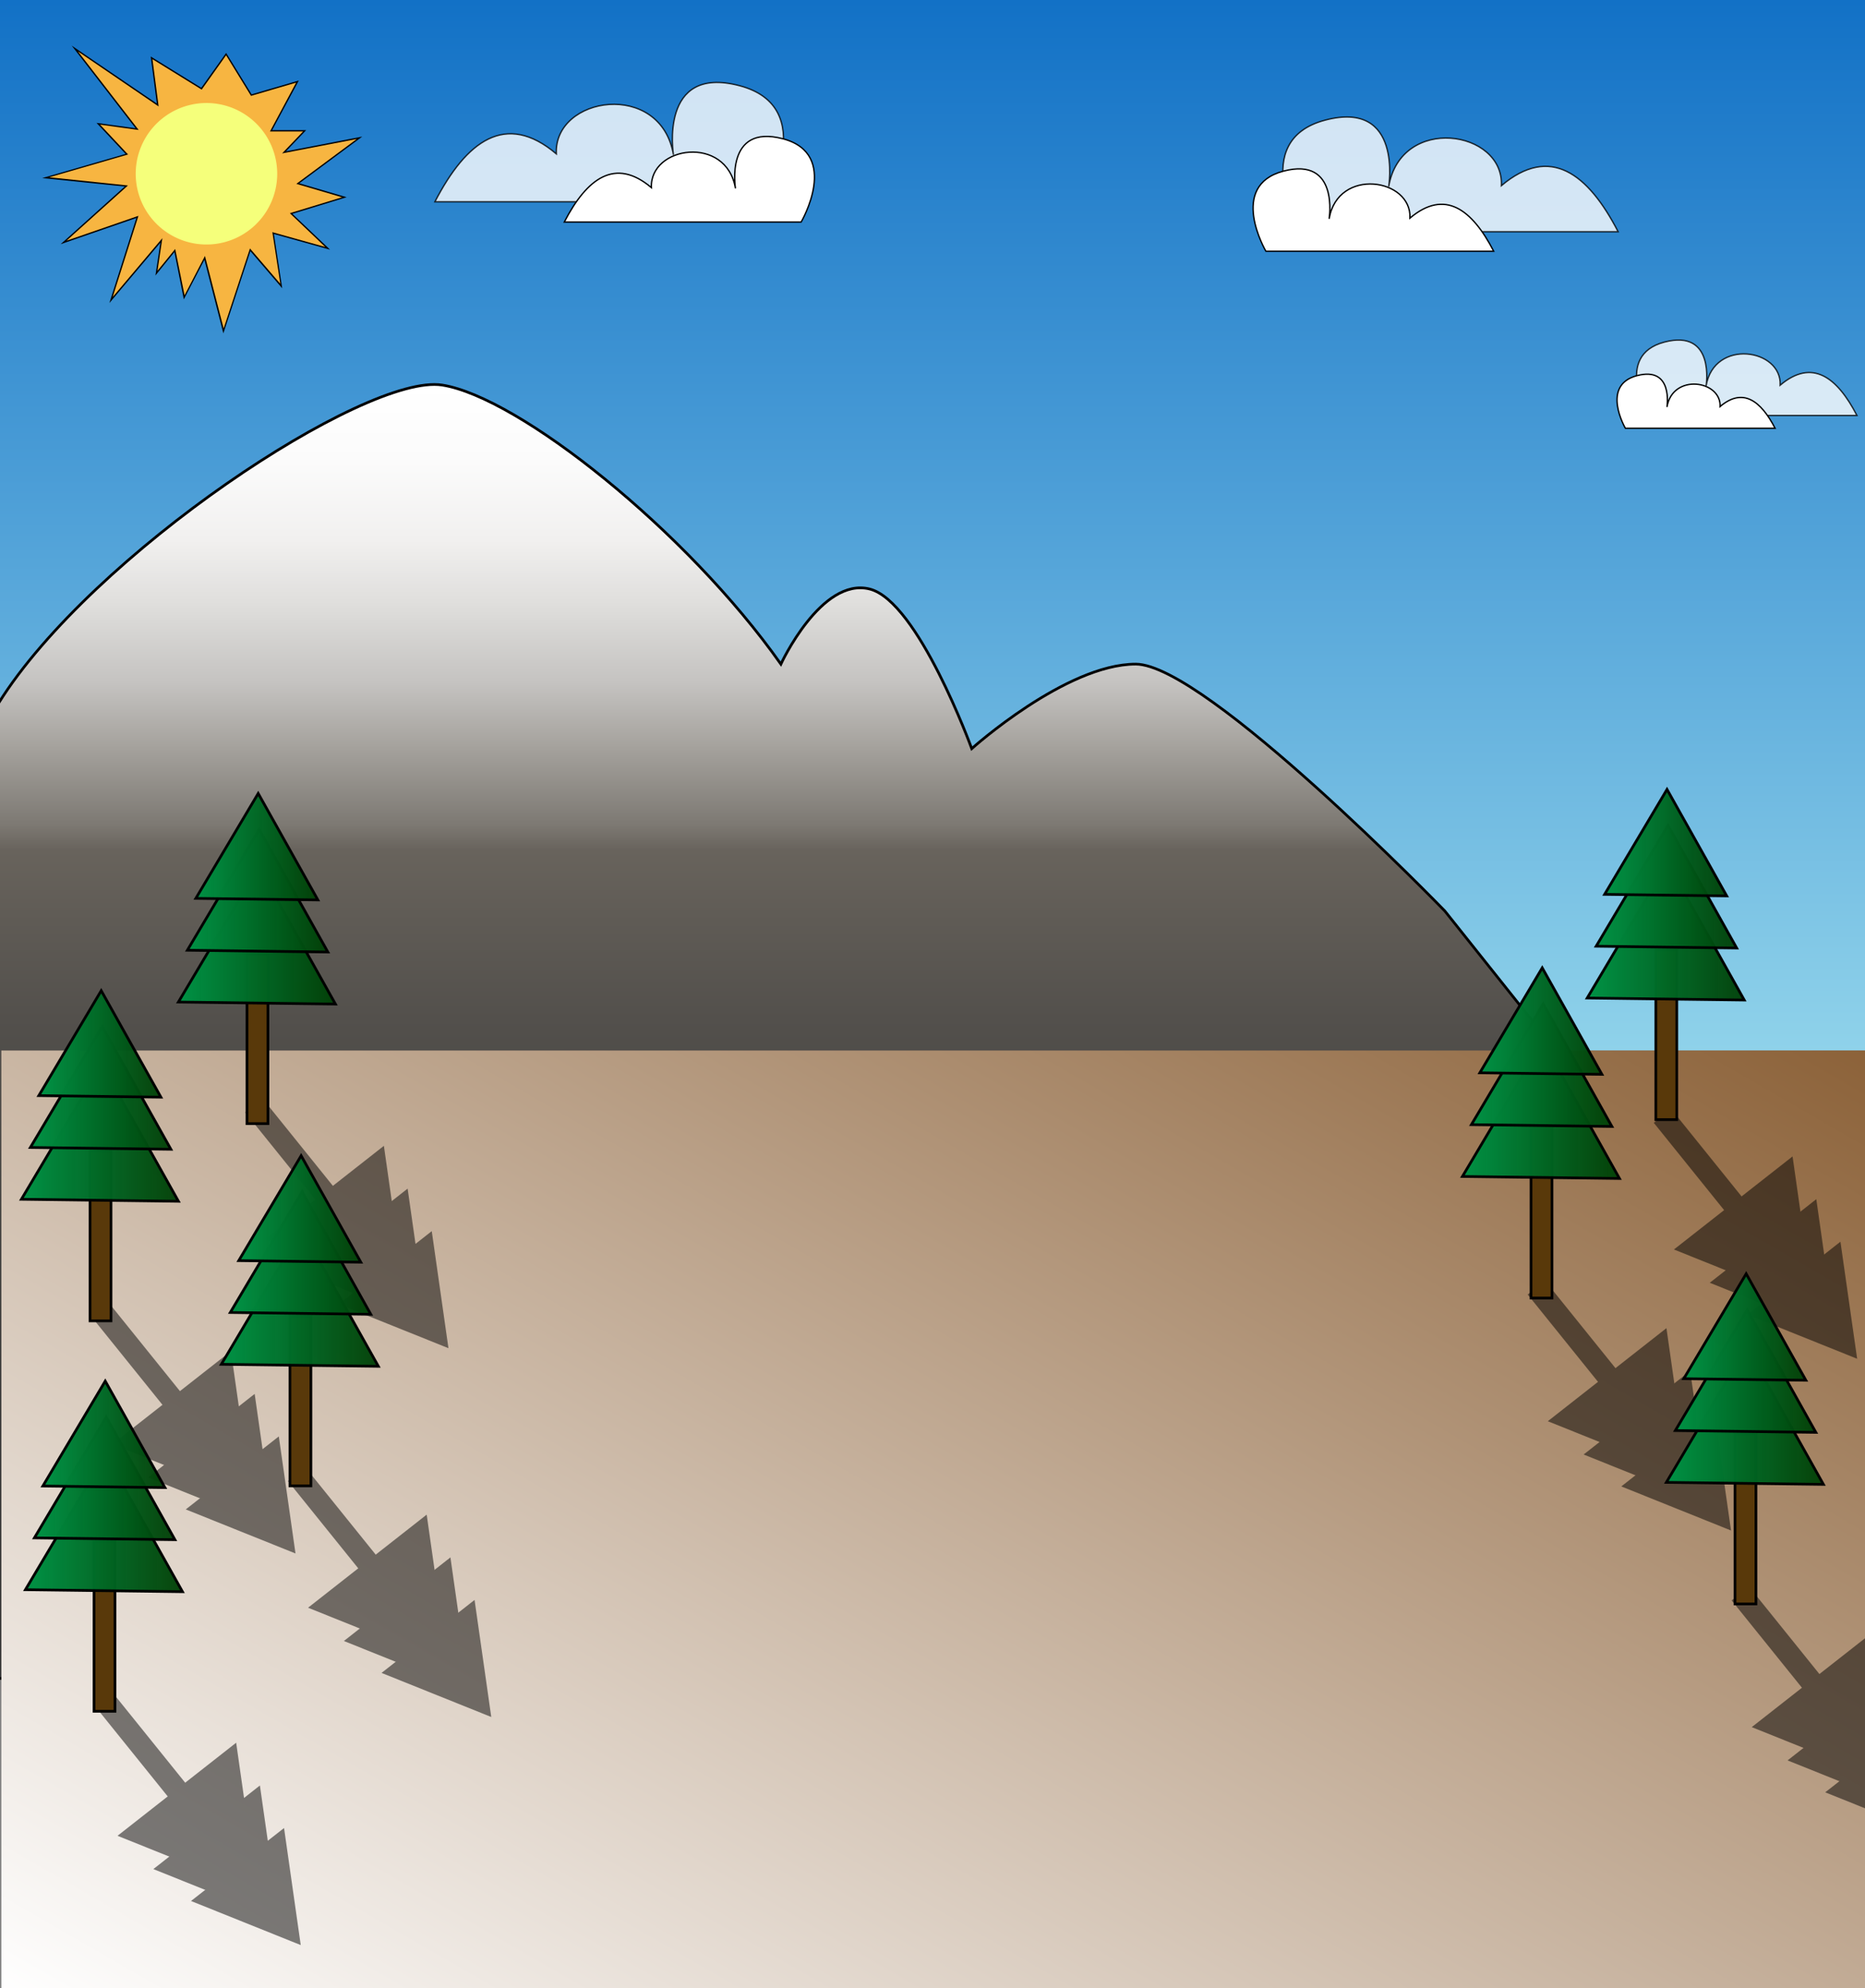 <svg id="Layer_1" data-name="Layer 1" xmlns="http://www.w3.org/2000/svg" xmlns:xlink="http://www.w3.org/1999/xlink" width="1390" height="1482" viewBox="0 0 1390 1482">
  <rect x="0" y="0" width="1390" height="1482" fill="#808080" stroke="none"/>
  <defs>
    <linearGradient id="linear-gradient" x1="695" y1="783" x2="695" gradientUnits="userSpaceOnUse">
      <stop offset="0" stop-color="#8fd2ea"/>
      <stop offset="1" stop-color="#1271c6"/>
    </linearGradient>
    <linearGradient id="linear-gradient-2" x1="586.52" y1="1251" x2="586.52" y2="286.57" gradientUnits="userSpaceOnUse">
      <stop offset="0.02" stop-color="#333"/>
      <stop offset="0.2" stop-color="#363636"/>
      <stop offset="0.36" stop-color="#41403e"/>
      <stop offset="0.51" stop-color="#53504c"/>
      <stop offset="0.64" stop-color="#68635c"/>
      <stop offset="0.66" stop-color="#7d7973"/>
      <stop offset="0.72" stop-color="#a5a29d"/>
      <stop offset="0.77" stop-color="#c5c3c1"/>
      <stop offset="0.83" stop-color="#dfdedc"/>
      <stop offset="0.88" stop-color="#f1f0ef"/>
      <stop offset="0.94" stop-color="#fbfbfb"/>
      <stop offset="1" stop-color="#fff"/>
    </linearGradient>
    <linearGradient id="linear-gradient-3" x1="370.26" y1="1698.19" x2="1021.74" y2="569.81" gradientUnits="userSpaceOnUse">
      <stop offset="0" stop-color="#fff"/>
      <stop offset="1" stop-color="#8c6239"/>
    </linearGradient>
    <linearGradient id="linear-gradient-4" x1="18.94" y1="1135.31" x2="136" y2="1135.31" gradientUnits="userSpaceOnUse">
      <stop offset="0" stop-color="#009245"/>
      <stop offset="1" stop-color="#003f05" stop-opacity="0.96"/>
    </linearGradient>
    <linearGradient id="linear-gradient-5" x1="25.63" y1="1101.91" x2="130.36" y2="1101.91" xlink:href="#linear-gradient-4"/>
    <linearGradient id="linear-gradient-6" x1="31.94" y1="1069.07" x2="122.92" y2="1069.07" xlink:href="#linear-gradient-4"/>
    <linearGradient id="linear-gradient-7" x1="164.94" y1="967.31" x2="282" y2="967.31" xlink:href="#linear-gradient-4"/>
    <linearGradient id="linear-gradient-8" x1="171.63" y1="933.91" x2="276.36" y2="933.91" xlink:href="#linear-gradient-4"/>
    <linearGradient id="linear-gradient-9" x1="177.94" y1="901.07" x2="268.92" y2="901.07" xlink:href="#linear-gradient-4"/>
    <linearGradient id="linear-gradient-10" x1="1241.94" y1="1055.31" x2="1359" y2="1055.31" xlink:href="#linear-gradient-4"/>
    <linearGradient id="linear-gradient-11" x1="1248.63" y1="1021.91" x2="1353.36" y2="1021.91" xlink:href="#linear-gradient-4"/>
    <linearGradient id="linear-gradient-12" x1="1254.94" y1="989.07" x2="1345.92" y2="989.07" xlink:href="#linear-gradient-4"/>
    <linearGradient id="linear-gradient-13" x1="1089.94" y1="827.31" x2="1207" y2="827.31" xlink:href="#linear-gradient-4"/>
    <linearGradient id="linear-gradient-14" x1="1096.63" y1="793.91" x2="1201.36" y2="793.91" xlink:href="#linear-gradient-4"/>
    <linearGradient id="linear-gradient-15" x1="1102.94" y1="761.07" x2="1193.92" y2="761.07" xlink:href="#linear-gradient-4"/>
    <linearGradient id="linear-gradient-16" x1="1182.94" y1="694.31" x2="1300" y2="694.31" xlink:href="#linear-gradient-4"/>
    <linearGradient id="linear-gradient-17" x1="1189.63" y1="660.91" x2="1294.36" y2="660.91" xlink:href="#linear-gradient-4"/>
    <linearGradient id="linear-gradient-18" x1="1195.94" y1="628.07" x2="1286.92" y2="628.07" xlink:href="#linear-gradient-4"/>
    <linearGradient id="linear-gradient-19" x1="15.94" y1="844.31" x2="133" y2="844.31" xlink:href="#linear-gradient-4"/>
    <linearGradient id="linear-gradient-20" x1="22.63" y1="810.91" x2="127.36" y2="810.91" xlink:href="#linear-gradient-4"/>
    <linearGradient id="linear-gradient-21" x1="28.94" y1="778.07" x2="119.92" y2="778.07" xlink:href="#linear-gradient-4"/>
    <linearGradient id="linear-gradient-22" x1="132.94" y1="697.31" x2="250" y2="697.31" xlink:href="#linear-gradient-4"/>
    <linearGradient id="linear-gradient-23" x1="139.63" y1="663.91" x2="244.36" y2="663.91" xlink:href="#linear-gradient-4"/>
    <linearGradient id="linear-gradient-24" x1="145.94" y1="631.07" x2="236.92" y2="631.07" xlink:href="#linear-gradient-4"/>
  </defs>
  <title>viking_background</title>
  <rect width="1390" height="783" fill="url(#linear-gradient)"/>
  <path d="M-1,524C68.18,413.28,272.47,278,329.57,287S511.8,395.49,582,495c0,0,30-65,66.11-56s76.13,119,76.13,119,70.12-63,122.21-63,230.39,184,230.39,184l78.32,98.32L1178,1251H-5Z" stroke="#000" stroke-miterlimit="10" stroke-width="2" fill="url(#linear-gradient-2)"/>
  <g>
    <g>
      <polygon points="152.55 192.21 137.25 221.61 130.26 186.74 116.56 203.55 120.25 179.13 82.77 223.6 102.4 161.66 47.38 180.7 94.17 138.64 34.1 132.41 94.56 114.9 73.27 92.21 102.2 96.21 55.76 36.14 117.58 78.28 113 43.15 150.2 66.15 168.54 40.34 187.31 70.9 221.71 60.81 202 97.5 227.02 97.5 211.67 113.55 267.94 102.7 221.95 136.83 256.61 147.04 216.95 159.14 244.21 185.07 203.56 173.72 209.62 213.22 186.45 186.19 166.57 246.68 152.55 192.21" fill="#f7b541"/>
      <path d="M58.08,38.33l58.29,39.74,1.85,1.25-.29-2.21-4.3-33,35.91,22.19.8.5.54-.77,17.63-24.81,18.18,29.6.4.65.73-.22,32.88-9.65L202,96.53l-.8,1.47h24.69l-13.46,14.07-2.16,2.27,3.08-.6,52.57-10.13-43.42,32.22-1.61,1.2,1.92.56,32.1,9.46-37.25,11.36-1.64.5,1.24,1.18,25.19,24-38-10.61L203,173l.23,1.53,5.68,37-21.45-25-1.16-1.35-.55,1.69-19.07,58-13.27-51.55-.66-2.53-1.2,2.31-14,27L131,187.68l-.42-2.08-1.34,1.64-11.87,14.58L120.48,181l.53-3.5-2.28,2.71L84,221.36l18.58-58.6.6-1.89-1.88.65-51.75,17.9,44.11-39.65,1.68-1.51L93.1,138l-56.4-5.86,57.21-16.56,1.57-.46L94.36,114,74.6,92.9l26.32,3.64,2.43.33-1.5-1.93L58.08,38.33M53.43,34l47.63,61.6-29.12-4,21.69,23.13-62.13,18L93,139,45.21,182l56.42-19.52-20.1,63.38,38-45-3.69,24.48L130,187.87,137,223.1l15.35-29.5,14.12,54.86,20.14-61.27,23.73,27.69-6.21-40.47L246,186.09l-28.1-26.72L258.35,147l-35.3-10.39L270,101.8l-56.88,11L228.19,97H202.84l19.87-37L187.54,70.31l-19-30.88-18.51,26-37.69-23.3,4.57,35.07L53.43,34Z"/>
    </g>
    <path d="M206.61,129.55a52.73,52.73,0,1,1-31.35-48.24A52.78,52.78,0,0,1,206.61,129.55Z" fill="#f5ff7b"/>
  </g>
  <rect x="1" y="783" width="1390" height="702" fill="url(#linear-gradient-3)"/>
  <g opacity="0.5">
    <rect x="109.28" y="1256.52" width="14.54" height="117.61" transform="translate(1032.44 2266.56) rotate(141.15)" stroke="#000" stroke-miterlimit="10" stroke-width="2"/>
    <polygon points="89.58 1368.01 132.42 1334.4 175.27 1300.78 182.96 1354.69 190.65 1408.61 140.11 1388.31 89.58 1368.01" stroke="#000" stroke-miterlimit="10" stroke-width="2"/>
    <polygon points="116.29 1392.82 154.63 1362.74 192.96 1332.66 199.84 1380.9 206.72 1429.14 161.51 1410.98 116.29 1392.82" stroke="#000" stroke-miterlimit="10" stroke-width="2"/>
    <polygon points="144.35 1416.61 177.65 1390.48 210.96 1364.36 216.93 1406.26 222.91 1448.17 183.63 1432.39 144.35 1416.61" stroke="#000" stroke-miterlimit="10" stroke-width="2"/>
  </g>
  <g opacity="0.5">
    <rect x="251.28" y="1086.52" width="14.54" height="117.61" transform="translate(1178.38 1875.09) rotate(141.15)" stroke="#000" stroke-miterlimit="10" stroke-width="2"/>
    <polygon points="231.58 1198.01 274.42 1164.4 317.27 1130.78 324.96 1184.69 332.65 1238.61 282.11 1218.31 231.58 1198.01" stroke="#000" stroke-miterlimit="10" stroke-width="2"/>
    <polygon points="258.29 1222.82 296.63 1192.74 334.96 1162.66 341.84 1210.9 348.72 1259.14 303.51 1240.98 258.29 1222.82" stroke="#000" stroke-miterlimit="10" stroke-width="2"/>
    <polygon points="286.35 1246.61 319.65 1220.48 352.95 1194.36 358.93 1236.26 364.91 1278.17 325.63 1262.39 286.35 1246.61" stroke="#000" stroke-miterlimit="10" stroke-width="2"/>
  </g>
  <g opacity="0.5">
    <rect x="1269.28" y="819.52" width="14.54" height="117.61" transform="translate(2821.67 761.55) rotate(141.15)" stroke="#000" stroke-miterlimit="10" stroke-width="2"/>
    <polygon points="1249.58 931.01 1292.42 897.4 1335.27 863.78 1342.96 917.7 1350.65 971.61 1300.11 951.31 1249.58 931.01" stroke="#000" stroke-miterlimit="10" stroke-width="2"/>
    <polygon points="1276.29 955.82 1314.63 925.74 1352.96 895.66 1359.84 943.9 1366.72 992.14 1321.51 973.98 1276.29 955.82" stroke="#000" stroke-miterlimit="10" stroke-width="2"/>
    <polygon points="1304.35 979.61 1337.65 953.48 1370.95 927.36 1376.93 969.26 1382.91 1011.17 1343.63 995.39 1304.35 979.61" stroke="#000" stroke-miterlimit="10" stroke-width="2"/>
  </g>
  <g opacity="0.5">
    <rect x="1175.28" y="947.52" width="14.54" height="117.61" transform="translate(2734.77 1048.2) rotate(141.15)" stroke="#000" stroke-miterlimit="10" stroke-width="2"/>
    <polygon points="1155.58 1059.01 1198.42 1025.4 1241.27 991.78 1248.96 1045.69 1256.65 1099.61 1206.11 1079.31 1155.58 1059.01" stroke="#000" stroke-miterlimit="10" stroke-width="2"/>
    <polygon points="1182.29 1083.82 1220.63 1053.74 1258.96 1023.66 1265.84 1071.9 1272.72 1120.14 1227.51 1101.98 1182.29 1083.82" stroke="#000" stroke-miterlimit="10" stroke-width="2"/>
    <polygon points="1210.35 1107.61 1243.65 1081.48 1276.95 1055.36 1282.93 1097.26 1288.91 1139.17 1249.63 1123.39 1210.35 1107.61" stroke="#000" stroke-miterlimit="10" stroke-width="2"/>
  </g>
  <g opacity="0.5">
    <rect x="1327.28" y="1175.52" width="14.54" height="117.61" transform="translate(3148.17 1358.41) rotate(141.15)" stroke="#000" stroke-miterlimit="10" stroke-width="2"/>
    <polygon points="1307.58 1287.01 1350.42 1253.4 1393.27 1219.78 1400.96 1273.69 1408.65 1327.61 1358.11 1307.31 1307.58 1287.01" stroke="#000" stroke-miterlimit="10" stroke-width="2"/>
    <polygon points="1334.29 1311.82 1372.63 1281.74 1410.96 1251.66 1417.84 1299.9 1424.72 1348.14 1379.51 1329.98 1334.29 1311.82" stroke="#000" stroke-miterlimit="10" stroke-width="2"/>
    <polygon points="1362.35 1335.61 1395.65 1309.48 1428.95 1283.36 1434.93 1325.26 1440.91 1367.17 1401.63 1351.39 1362.35 1335.61" stroke="#000" stroke-miterlimit="10" stroke-width="2"/>
  </g>
  <g opacity="0.5">
    <rect x="219.38" y="811.65" width="14.54" height="117.61" transform="translate(949.2 1406.16) rotate(141.15)" stroke="#000" stroke-miterlimit="10" stroke-width="2"/>
    <polygon points="199.67 923.14 242.52 889.52 285.37 855.9 293.06 909.82 300.74 963.73 250.21 943.43 199.67 923.14" stroke="#000" stroke-miterlimit="10" stroke-width="2"/>
    <polygon points="226.39 947.94 264.72 917.87 303.06 887.79 309.94 936.03 316.82 984.27 271.6 966.11 226.39 947.94" stroke="#000" stroke-miterlimit="10" stroke-width="2"/>
    <polygon points="254.44 971.74 287.75 945.61 321.05 919.48 327.03 961.39 333 1003.29 293.72 987.51 254.44 971.74" stroke="#000" stroke-miterlimit="10" stroke-width="2"/>
  </g>
  <g opacity="0.5">
    <rect x="105.38" y="964.65" width="14.54" height="117.61" transform="translate(842.4 1749.83) rotate(141.15)" stroke="#000" stroke-miterlimit="10" stroke-width="2"/>
    <polygon points="85.67 1076.14 128.52 1042.52 171.37 1008.9 179.06 1062.82 186.74 1116.73 136.21 1096.43 85.67 1076.14" stroke="#000" stroke-miterlimit="10" stroke-width="2"/>
    <polygon points="112.39 1100.94 150.72 1070.87 189.06 1040.79 195.94 1089.03 202.82 1137.27 157.6 1119.11 112.39 1100.94" stroke="#000" stroke-miterlimit="10" stroke-width="2"/>
    <polygon points="140.44 1124.74 173.75 1098.61 207.05 1072.48 213.03 1114.39 219 1156.29 179.72 1140.52 140.44 1124.74" stroke="#000" stroke-miterlimit="10" stroke-width="2"/>
  </g>
  <g>
    <rect x="70.09" y="1149.08" width="15.62" height="126.41" fill="#59390a" stroke="#000" stroke-miterlimit="10" stroke-width="2"/>
    <polygon points="136 1186.37 77.47 1185.62 18.94 1184.87 48.86 1134.56 78.77 1084.24 107.39 1135.31 136 1186.37" stroke="#000" stroke-miterlimit="10" stroke-width="2" fill="url(#linear-gradient-4)"/>
    <polygon points="130.36 1147.6 78 1146.92 25.63 1146.25 52.39 1101.24 79.16 1056.22 104.76 1101.91 130.36 1147.6" stroke="#000" stroke-miterlimit="10" stroke-width="2" fill="url(#linear-gradient-5)"/>
    <polygon points="122.92 1108.76 77.43 1108.18 31.93 1107.6 55.19 1068.49 78.44 1029.38 100.68 1069.07 122.92 1108.76" stroke="#000" stroke-miterlimit="10" stroke-width="2" fill="url(#linear-gradient-6)"/>
  </g>
  <g>
    <rect x="216.09" y="981.08" width="15.62" height="126.41" fill="#59390a" stroke="#000" stroke-miterlimit="10" stroke-width="2"/>
    <polygon points="282 1018.37 223.47 1017.62 164.94 1016.87 194.86 966.56 224.77 916.25 253.39 967.31 282 1018.37" stroke="#000" stroke-miterlimit="10" stroke-width="2" fill="url(#linear-gradient-7)"/>
    <polygon points="276.36 979.6 224 978.92 171.63 978.25 198.39 933.24 225.16 888.22 250.76 933.91 276.36 979.6" stroke="#000" stroke-miterlimit="10" stroke-width="2" fill="url(#linear-gradient-8)"/>
    <polygon points="268.92 940.76 223.43 940.18 177.94 939.6 201.19 900.49 224.44 861.38 246.68 901.07 268.92 940.76" stroke="#000" stroke-miterlimit="10" stroke-width="2" fill="url(#linear-gradient-9)"/>
  </g>
  <g>
    <rect x="1293.09" y="1069.08" width="15.62" height="126.41" fill="#59390a" stroke="#000" stroke-miterlimit="10" stroke-width="2"/>
    <polygon points="1359 1106.37 1300.47 1105.62 1241.94 1104.87 1271.86 1054.56 1301.77 1004.25 1330.39 1055.31 1359 1106.37" stroke="#000" stroke-miterlimit="10" stroke-width="2" fill="url(#linear-gradient-10)"/>
    <polygon points="1353.36 1067.6 1301 1066.92 1248.63 1066.25 1275.39 1021.24 1302.16 976.22 1327.76 1021.91 1353.36 1067.6" stroke="#000" stroke-miterlimit="10" stroke-width="2" fill="url(#linear-gradient-11)"/>
    <polygon points="1345.92 1028.76 1300.43 1028.18 1254.93 1027.6 1278.19 988.49 1301.44 949.38 1323.68 989.07 1345.92 1028.76" stroke="#000" stroke-miterlimit="10" stroke-width="2" fill="url(#linear-gradient-12)"/>
  </g>
  <g>
    <rect x="1141.09" y="841.08" width="15.62" height="126.41" fill="#59390a" stroke="#000" stroke-miterlimit="10" stroke-width="2"/>
    <polygon points="1207 878.37 1148.47 877.62 1089.94 876.87 1119.86 826.56 1149.77 776.25 1178.39 827.31 1207 878.37" stroke="#000" stroke-miterlimit="10" stroke-width="2" fill="url(#linear-gradient-13)"/>
    <polygon points="1201.36 839.6 1149 838.92 1096.63 838.25 1123.39 793.24 1150.16 748.22 1175.76 793.91 1201.36 839.6" stroke="#000" stroke-miterlimit="10" stroke-width="2" fill="url(#linear-gradient-14)"/>
    <polygon points="1193.92 800.76 1148.43 800.18 1102.93 799.6 1126.19 760.49 1149.44 721.38 1171.68 761.07 1193.92 800.76" stroke="#000" stroke-miterlimit="10" stroke-width="2" fill="url(#linear-gradient-15)"/>
  </g>
  <g>
    <rect x="1234.09" y="708.08" width="15.62" height="126.41" fill="#59390a" stroke="#000" stroke-miterlimit="10" stroke-width="2"/>
    <polygon points="1300 745.37 1241.47 744.62 1182.94 743.87 1212.86 693.56 1242.77 643.25 1271.39 694.31 1300 745.37" stroke="#000" stroke-miterlimit="10" stroke-width="2" fill="url(#linear-gradient-16)"/>
    <polygon points="1294.36 706.6 1242 705.92 1189.63 705.25 1216.39 660.24 1243.16 615.22 1268.76 660.91 1294.36 706.6" stroke="#000" stroke-miterlimit="10" stroke-width="2" fill="url(#linear-gradient-17)"/>
    <polygon points="1286.92 667.76 1241.43 667.18 1195.93 666.6 1219.19 627.49 1242.44 588.38 1264.68 628.07 1286.92 667.76" stroke="#000" stroke-miterlimit="10" stroke-width="2" fill="url(#linear-gradient-18)"/>
  </g>
  <g>
    <rect x="67.09" y="858.08" width="15.62" height="126.41" fill="#59390a" stroke="#000" stroke-miterlimit="10" stroke-width="2"/>
    <polygon points="133 895.37 74.47 894.62 15.94 893.87 45.86 843.56 75.77 793.25 104.39 844.31 133 895.37" stroke="#000" stroke-miterlimit="10" stroke-width="2" fill="url(#linear-gradient-19)"/>
    <polygon points="127.36 856.6 75 855.92 22.63 855.25 49.39 810.24 76.16 765.22 101.76 810.91 127.36 856.6" stroke="#000" stroke-miterlimit="10" stroke-width="2" fill="url(#linear-gradient-20)"/>
    <polygon points="119.92 817.76 74.43 817.18 28.93 816.6 52.19 777.49 75.44 738.38 97.68 778.07 119.92 817.76" stroke="#000" stroke-miterlimit="10" stroke-width="2" fill="url(#linear-gradient-21)"/>
  </g>
  <g>
    <rect x="184.09" y="711.08" width="15.62" height="126.41" fill="#59390a" stroke="#000" stroke-miterlimit="10" stroke-width="2"/>
    <polygon points="250 748.37 191.47 747.62 132.94 746.87 162.86 696.56 192.77 646.25 221.39 697.31 250 748.37" stroke="#000" stroke-miterlimit="10" stroke-width="2" fill="url(#linear-gradient-22)"/>
    <polygon points="244.36 709.6 192 708.92 139.63 708.25 166.39 663.24 193.16 618.22 218.76 663.91 244.36 709.6" stroke="#000" stroke-miterlimit="10" stroke-width="2" fill="url(#linear-gradient-23)"/>
    <polygon points="236.92 670.76 191.43 670.18 145.94 669.6 169.19 630.49 192.44 591.38 214.68 631.07 236.92 670.76" stroke="#000" stroke-miterlimit="10" stroke-width="2" fill="url(#linear-gradient-24)"/>
  </g>
  <path d="M1261.53,309.69H1384c-14.83-28.63-33.39-42.71-57.22-22.59,1.28-27.32-49.26-34.89-55.21.51,0,0,7-42.67-31.12-32.63s-12,54.71-12,54.71Z" fill="#fff" stroke="#000" stroke-miterlimit="10" opacity="0.8"/>
  <path d="M1235.16,319.23H1323c-10.64-20.55-24-30.65-41-16.21.91-19.6-35.35-25-39.61.36,0,0,5-30.6-22.33-23.4s-8.64,39.25-8.64,39.25Z" fill="#fff" stroke="#000" stroke-miterlimit="10"/>
  <path d="M1019.76,172.72H1206c-22.55-43.54-50.77-64.95-87-34.34,1.94-41.55-74.92-53.06-84,.76,0,0,10.68-64.88-47.33-49.61s-18.32,83.19-18.32,83.19Z" fill="#fff" stroke="#000" stroke-miterlimit="10" opacity="0.8"/>
  <path d="M979.65,187.23h133.61c-16.18-31.24-36.42-46.6-62.42-24.65,1.39-29.8-53.75-38.06-60.24.55,0,0,7.67-46.54-34-35.59s-13.14,59.69-13.14,59.69Z" fill="#fff" stroke="#000" stroke-miterlimit="10"/>
  <path d="M517.82,150.39H324.14c23.46-45.28,52.8-67.55,90.49-35.72-2-43.21,77.91-55.18,87.31.8,0,0-11.11-67.47,49.21-51.6s19.05,86.52,19.05,86.52Z" fill="#fff" stroke="#000" stroke-miterlimit="10" opacity="0.8"/>
  <path d="M559.53,165.47H420.58C437.41,133,458.46,117,485.5,139.85c-1.45-31,55.9-39.59,62.64.56,0,0-8-48.4,35.31-37s13.66,62.07,13.66,62.07Z" fill="#fff" stroke="#000" stroke-miterlimit="10"/>
</svg>
